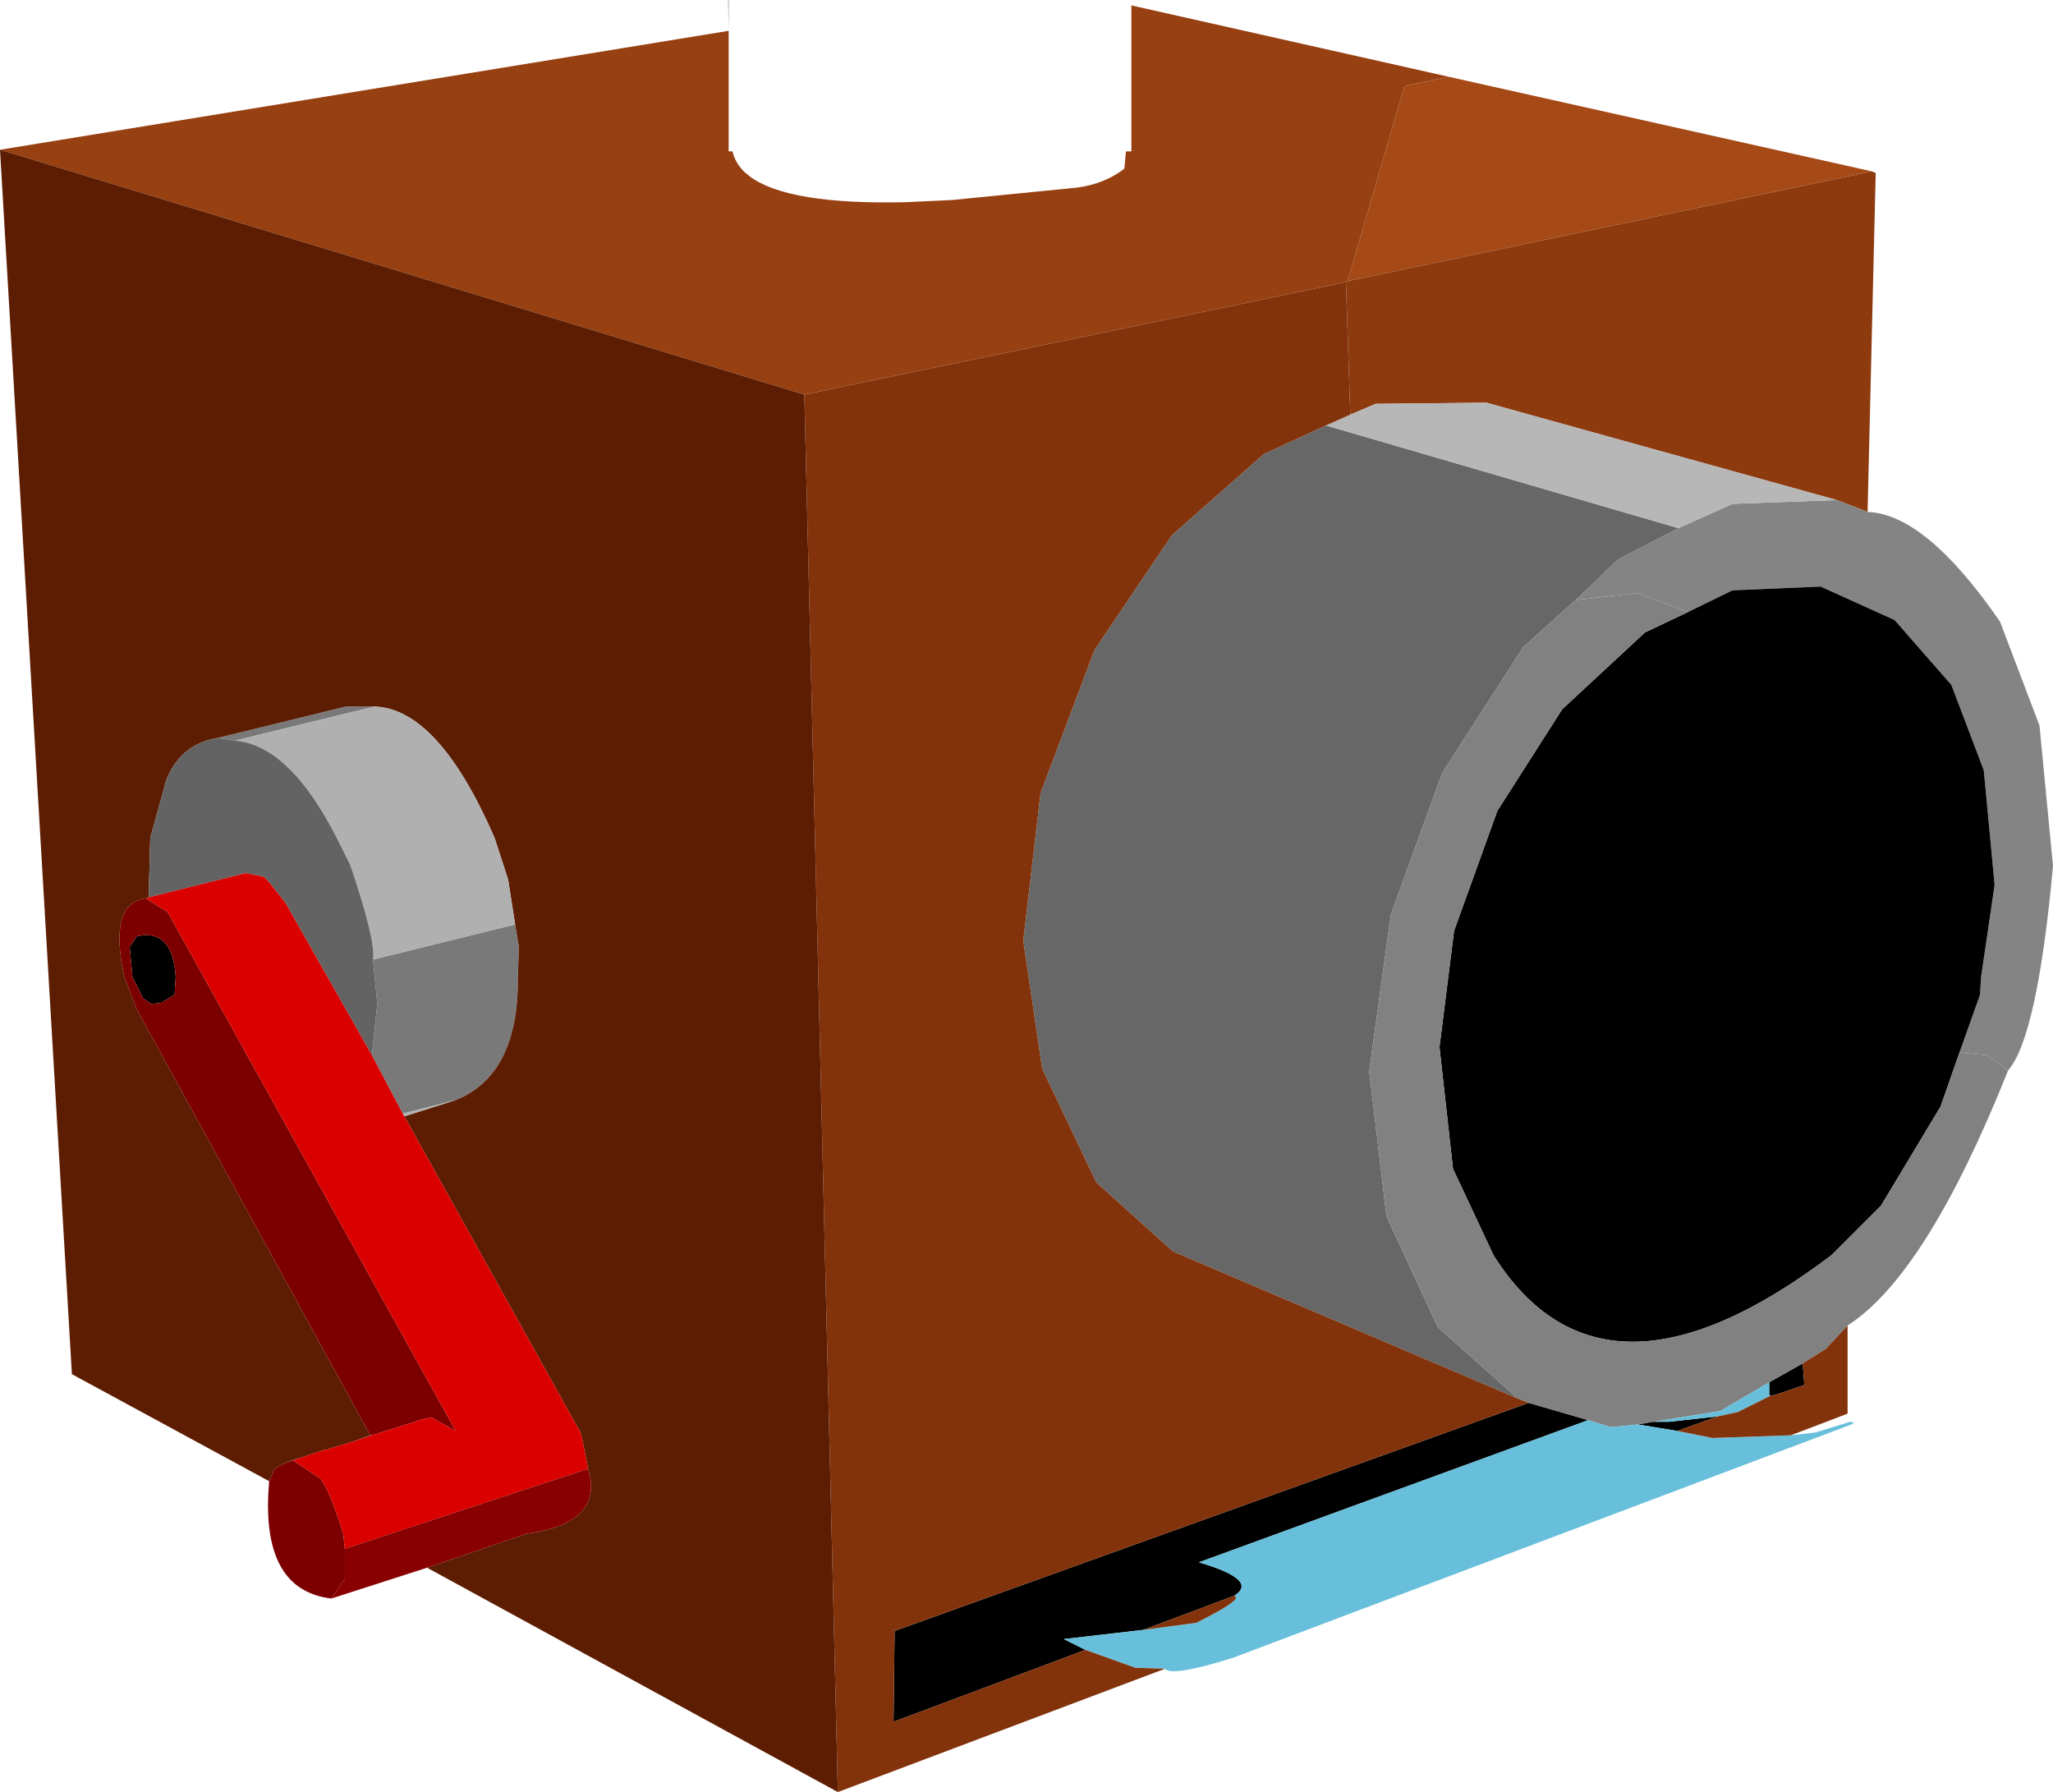 <?xml version="1.0" encoding="UTF-8" standalone="no"?>
<svg xmlns:xlink="http://www.w3.org/1999/xlink" height="165.75px" width="189.9px" xmlns="http://www.w3.org/2000/svg">
  <g transform="matrix(1.0, 0.0, 0.0, 1.0, 105.4, 80.0)">
    <path d="M67.75 -64.15 L19.25 -54.0 24.5 -72.0 25.0 -72.15 28.6 -72.9 67.75 -64.15" fill="#a54916" fill-rule="evenodd" stroke="none"/>
    <path d="M19.25 -54.0 L19.1 -54.0 19.1 -53.9 -31.0 -43.5 -105.4 -66.15 -38.0 -77.15 -38.0 -66.0 -37.65 -66.0 -37.55 -65.65 Q-37.25 -64.8 -36.55 -64.1 L-36.0 -63.65 Q-32.45 -61.05 -21.6 -61.3 L-17.35 -61.5 -5.75 -62.65 Q-3.2 -63.0 -1.4 -64.4 L-1.25 -66.0 -0.75 -66.0 -0.75 -79.5 28.6 -72.9 25.0 -72.15 24.5 -72.0 19.25 -54.0" fill="#974012" fill-rule="evenodd" stroke="none"/>
    <path d="M67.75 -64.15 L68.1 -64.0 67.35 -32.65 64.5 -33.75 32.1 -42.75 21.85 -42.65 19.5 -41.65 19.1 -53.9 19.1 -54.0 19.25 -54.0 67.75 -64.15" fill="#8d3a0f" fill-rule="evenodd" stroke="none"/>
    <path d="M64.5 -33.75 L67.35 -32.65 Q72.75 -32.45 79.6 -22.5 L83.25 -12.9 84.5 0.1 Q83.05 15.9 80.35 19.0 L78.35 17.6 75.85 17.35 77.75 12.0 77.85 10.35 79.1 1.85 78.1 -8.75 75.1 -16.65 69.85 -22.65 63.0 -25.75 54.85 -25.4 50.75 -23.4 46.0 -25.15 40.35 -24.5 44.25 -28.25 49.85 -31.15 54.85 -33.4 64.5 -33.75" fill="#848484" fill-rule="evenodd" stroke="none"/>
    <path d="M75.85 17.35 L74.1 22.35 68.6 31.5 64.0 36.1 Q42.85 52.1 32.75 36.1 L29.0 28.1 27.75 16.85 29.1 6.1 33.1 -5.0 39.1 -14.4 46.75 -21.5 50.75 -23.4 54.85 -25.4 63.0 -25.75 69.85 -22.65 75.1 -16.65 78.1 -8.75 79.1 1.85 77.85 10.35 77.75 12.0 75.85 17.35 M36.0 49.75 L41.5 51.35 5.5 64.5 Q11.1 66.15 8.75 67.6 L0.35 70.75 -7.0 71.6 -5.0 72.6 -22.75 79.25 -22.65 70.85 36.0 49.75 M46.1 51.75 L47.5 51.5 47.6 51.5 49.0 51.5 53.5 51.0 49.75 52.35 46.1 51.75 M58.25 47.85 L61.35 46.1 61.5 48.1 58.85 49.0 58.35 49.1 58.25 49.0 58.25 47.85 M-89.15 10.35 L-89.25 12.0 -90.5 12.75 -91.4 12.85 -92.15 12.35 -93.15 10.35 -93.4 7.6 -92.75 6.6 -92.15 6.5 Q-89.4 6.3 -89.15 10.35" fill="#000000" fill-rule="evenodd" stroke="none"/>
    <path d="M40.35 -24.5 L35.5 -20.15 28.0 -8.5 23.25 4.6 21.25 19.1 22.85 32.5 27.6 42.75 34.6 49.0 34.75 49.25 3.1 35.75 -4.0 29.35 -9.0 18.85 -10.75 7.0 -9.15 -6.65 -4.15 -19.9 3.0 -30.5 11.5 -38.0 17.25 -40.65 49.85 -31.15 44.25 -28.25 40.35 -24.5" fill="#676767" fill-rule="evenodd" stroke="none"/>
    <path d="M80.35 19.0 Q72.8 37.9 65.5 42.6 L63.5 44.75 61.35 46.1 58.25 47.85 53.75 50.5 47.6 51.5 47.5 51.5 46.1 51.75 43.6 52.0 41.5 51.35 36.0 49.75 34.75 49.25 34.6 49.0 27.6 42.75 22.85 32.5 21.25 19.1 23.25 4.6 28.0 -8.5 35.5 -20.15 40.35 -24.5 46.0 -25.15 50.75 -23.4 46.75 -21.5 39.1 -14.4 33.1 -5.0 29.1 6.1 27.75 16.85 29.0 28.1 32.75 36.1 Q42.85 52.1 64.0 36.1 L68.6 31.5 74.1 22.35 75.85 17.35 78.35 17.6 80.35 19.0" fill="#818181" fill-rule="evenodd" stroke="none"/>
    <path d="M19.5 -41.65 L21.85 -42.65 32.1 -42.75 64.5 -33.75 54.85 -33.4 49.85 -31.15 17.25 -40.65 19.5 -41.65" fill="#b7b7b7" fill-rule="evenodd" stroke="none"/>
    <path d="M60.25 52.75 L62.5 52.5 65.75 51.5 66.1 51.6 65.85 51.75 8.6 73.35 Q3.0 75.1 2.35 74.35 L-0.4 74.25 -5.0 72.6 -7.0 71.6 0.35 70.75 5.25 70.1 Q9.75 67.85 8.75 67.6 11.1 66.15 5.5 64.5 L41.5 51.35 43.6 52.0 46.1 51.75 49.75 52.35 53.0 53.0 60.25 52.75 M47.6 51.5 L53.75 50.5 58.25 47.85 58.25 49.0 58.35 49.1 55.35 50.6 53.5 51.0 49.0 51.5 47.6 51.5" fill="#68bfdb" fill-rule="evenodd" stroke="none"/>
    <path d="M19.1 -53.9 L19.5 -41.65 17.25 -40.65 11.5 -38.0 3.0 -30.5 -4.15 -19.9 -9.15 -6.65 -10.75 7.0 -9.0 18.85 -4.0 29.35 3.1 35.75 34.75 49.25 36.0 49.75 -22.65 70.85 -22.75 79.25 -5.0 72.6 -0.4 74.25 2.35 74.35 -27.9 85.75 -31.0 -43.5 19.1 -53.9 M65.5 42.6 L65.5 50.75 60.25 52.75 53.0 53.0 49.75 52.35 53.5 51.0 55.35 50.6 58.35 49.1 58.85 49.0 61.5 48.1 61.35 46.1 63.5 44.75 65.5 42.6 M0.35 70.75 L8.75 67.6 Q9.75 67.85 5.25 70.1 L0.35 70.75" fill="#82330c" fill-rule="evenodd" stroke="none"/>
    <path d="M-38.0 -77.15 L-38.05 -80.0 -38.0 -80.0 -38.0 -77.15" fill="#6d6d6d" fill-rule="evenodd" stroke="none"/>
    <path d="M-71.0 17.6 L-70.5 12.85 -70.9 8.75 -57.75 5.5 -57.4 7.6 -57.5 10.35 Q-57.4 19.4 -63.25 21.75 L-68.15 23.0 -71.0 17.6 M-83.65 -11.5 L-85.25 -11.75 -73.4 -14.65 -70.75 -14.65 -83.65 -11.5" fill="#797979" fill-rule="evenodd" stroke="none"/>
    <path d="M-27.9 85.75 L-65.9 65.0 -56.65 61.85 Q-49.45 60.85 -51.0 55.85 L-51.65 52.6 -68.0 23.25 -63.25 21.75 Q-57.4 19.4 -57.5 10.35 L-57.4 7.6 -57.75 5.5 -58.4 1.35 -59.65 -2.5 Q-64.85 -14.45 -70.75 -14.65 L-73.4 -14.65 -85.25 -11.75 Q-88.65 -11.2 -90.0 -7.9 L-91.5 -2.5 -91.65 3.0 -91.9 3.1 Q-95.4 3.5 -93.9 10.35 L-92.75 13.35 -71.15 52.75 -72.5 53.25 -75.25 54.1 -75.4 54.1 -77.65 54.85 -77.75 54.85 -78.9 55.25 -80.0 55.85 -80.5 57.0 -98.75 47.1 -105.4 -66.15 -31.0 -43.5 -27.9 85.75" fill="#5d1d02" fill-rule="evenodd" stroke="none"/>
    <path d="M-70.9 8.75 Q-70.6 7.1 -73.0 0.0 L-74.25 -2.5 Q-78.6 -11.05 -83.65 -11.5 L-70.75 -14.65 Q-64.85 -14.45 -59.65 -2.5 L-58.4 1.35 -57.75 5.5 -70.9 8.75 M-63.25 21.75 L-68.0 23.25 -68.15 23.0 -63.25 21.75" fill="#b0b0b0" fill-rule="evenodd" stroke="none"/>
    <path d="M-91.65 3.0 L-91.5 -2.5 -90.0 -7.9 Q-88.65 -11.2 -85.25 -11.75 L-83.65 -11.5 Q-78.6 -11.05 -74.25 -2.5 L-73.0 0.0 Q-70.6 7.1 -70.9 8.75 L-70.5 12.85 -71.0 17.6 -79.0 3.5 -80.5 1.6 -81.0 1.1 -82.65 0.75 -91.65 3.0" fill="#636363" fill-rule="evenodd" stroke="none"/>
    <path d="M-74.75 67.85 Q-81.4 67.05 -80.5 57.0 L-80.0 55.85 -78.9 55.25 -78.25 55.1 -76.0 56.6 Q-75.2 56.95 -73.65 61.85 L-73.5 63.25 -73.5 66.0 -74.75 67.85 M-91.9 3.1 L-89.9 4.35 -63.25 52.35 -65.5 51.1 -66.65 51.35 -67.0 51.5 -71.0 52.75 -71.15 52.75 -92.75 13.35 -93.9 10.35 Q-95.4 3.5 -91.9 3.1 M-89.15 10.35 Q-89.4 6.3 -92.15 6.5 L-92.75 6.6 -93.4 7.6 -93.15 10.35 -92.15 12.35 -91.4 12.85 -90.5 12.75 -89.25 12.0 -89.15 10.35" fill="#7c0000" fill-rule="evenodd" stroke="none"/>
    <path d="M-91.65 3.0 L-82.65 0.75 -81.0 1.1 -80.5 1.6 -79.0 3.5 -71.0 17.6 -68.15 23.0 -68.0 23.25 -51.65 52.6 -51.0 55.85 -73.5 63.25 -73.65 61.85 Q-75.2 56.95 -76.0 56.6 L-78.25 55.1 -77.75 54.85 -77.65 54.85 -75.4 54.1 -75.25 54.1 -72.5 53.25 -71.0 52.75 -67.0 51.5 -66.65 51.35 -65.5 51.1 -63.25 52.35 -89.9 4.35 -91.9 3.1 -91.65 3.0" fill="#da0000" fill-rule="evenodd" stroke="none"/>
    <path d="M-65.9 65.0 L-74.75 67.85 -73.5 66.0 -73.5 63.25 -51.0 55.85 Q-49.45 60.85 -56.65 61.85 L-65.9 65.0 M-71.15 52.75 L-71.0 52.75 -72.5 53.25 -71.15 52.75 M-77.75 54.85 L-78.25 55.1 -78.9 55.25 -77.75 54.85" fill="#890000" fill-rule="evenodd" stroke="none"/>
  </g>
</svg>
